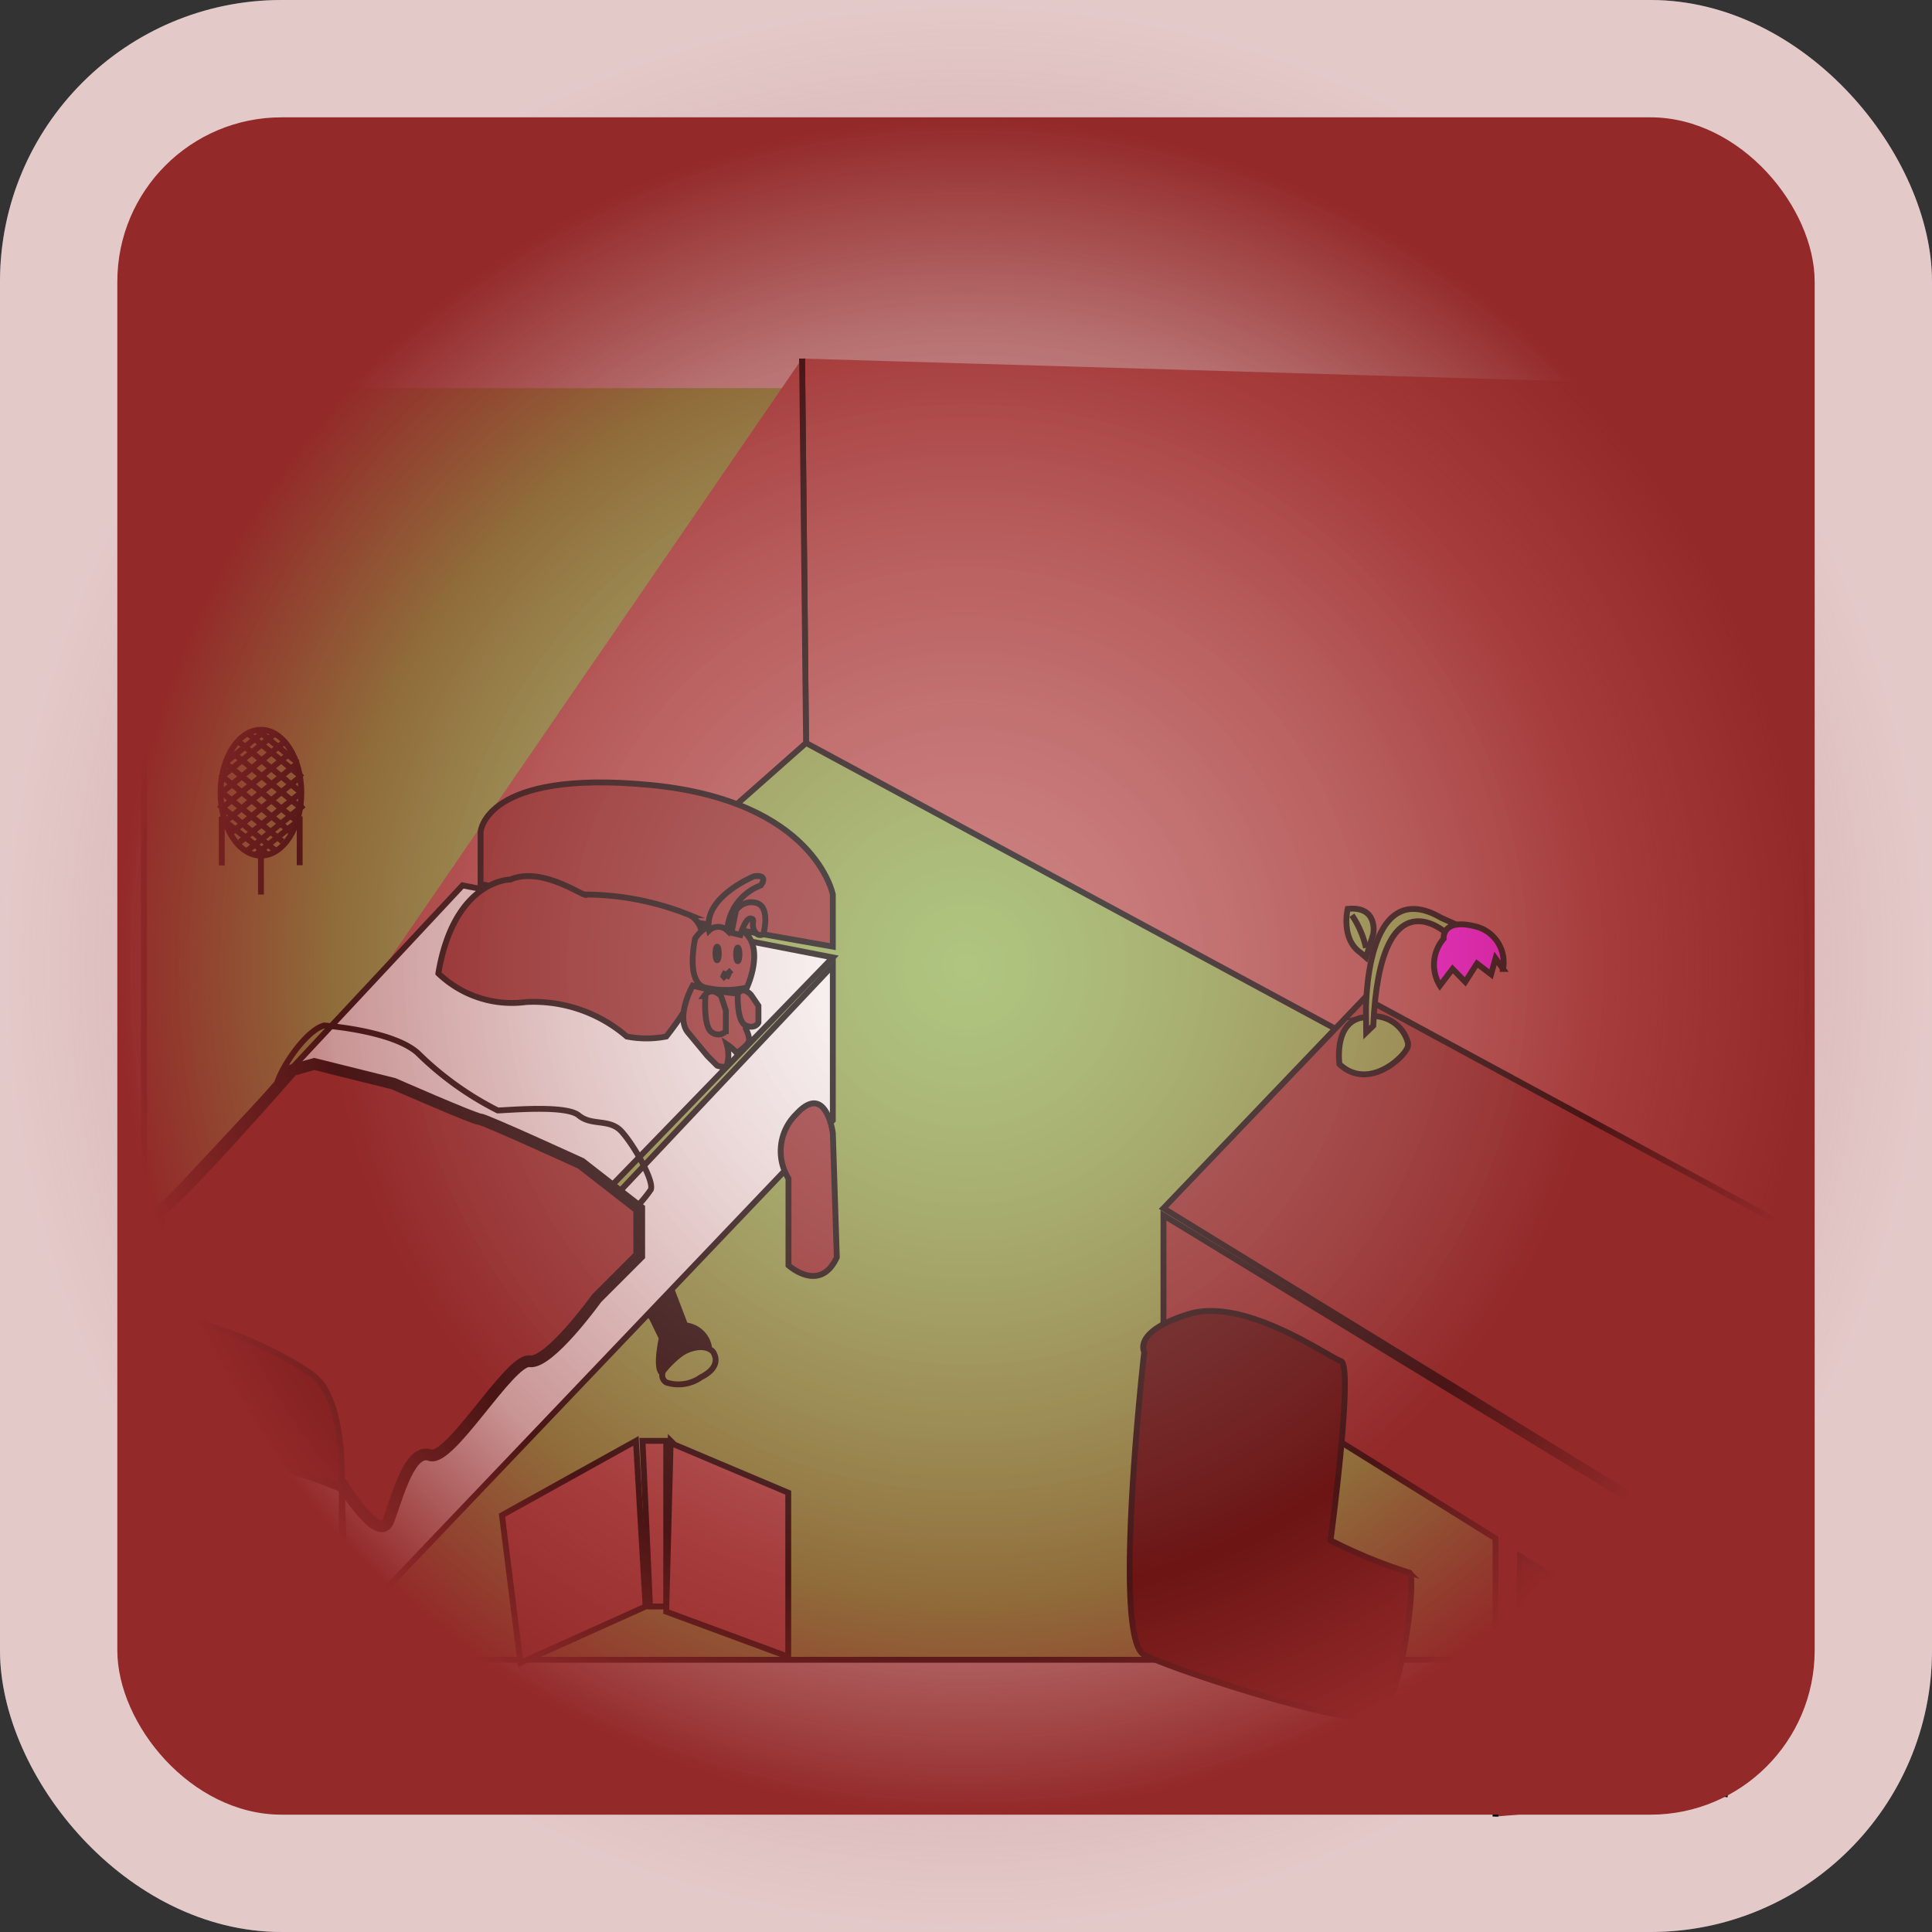 <svg xmlns="http://www.w3.org/2000/svg" xmlns:xlink="http://www.w3.org/1999/xlink" viewBox="0 0 82.33 82.33"><rect x="0" y="0" width="82.33" height="82.33" fill="#333333" stroke="none"/><defs><style>.cls-1,.cls-6{fill:#fff;}.cls-2{fill:url(#New_Gradient_Swatch_copy);}.cls-3{fill:#8cad4a;}.cls-10,.cls-11,.cls-3,.cls-4,.cls-5,.cls-6,.cls-7,.cls-8,.cls-9{stroke:#000;stroke-miterlimit:10;}.cls-10,.cls-11,.cls-3,.cls-4,.cls-5,.cls-6,.cls-7,.cls-8{stroke-width:0.25px;}.cls-5{fill:#b94f4f;}.cls-7,.cls-9{fill:#932929;}.cls-8{fill:none;}.cls-9{stroke-width:0.5px;}.cls-10{fill:#450000;}.cls-11{fill:#ff08ee;}.cls-12{fill:url(#radial-gradient);}</style><radialGradient id="New_Gradient_Swatch_copy" cx="41.17" cy="749.17" r="41.17" gradientTransform="translate(0 -708)" gradientUnits="userSpaceOnUse"><stop offset="0" stop-color="#fff"/><stop offset="1" stop-color="#932929" stop-opacity="0.25"/></radialGradient><radialGradient id="radial-gradient" cx="41.17" cy="749.17" r="36.17" gradientTransform="translate(0 -708)" gradientUnits="userSpaceOnUse"><stop offset="0" stop-color="#fff" stop-opacity="0.3"/><stop offset="0.75" stop-color="#932929" stop-opacity="0.5"/><stop offset="1" stop-color="#932929"/></radialGradient></defs><title>btnSceneCh2Locked</title><g id="Layer_2" data-name="Layer 2"><g id="Layer_1-2" data-name="Layer 1"><g id="Layer_2-2" data-name="Layer 2"><g id="Layer_1-2-2" data-name="Layer 1-2"><rect class="cls-1" width="82.33" height="82.33" rx="12" ry="12"/><rect class="cls-2" width="82.33" height="82.33" rx="12" ry="12"/><g id="Layer_2-2-2" data-name="Layer 2-2"><g id="Layer_1-2-2-2" data-name="Layer 1-2-2"><polyline class="cls-3" points="6.13 16.54 6.13 70.73 74.54 70.73 74.54 16.54"/><path class="cls-4" d="M27.79,56.18l.41.84s-.28,1.26,0,1.48c0,0,1-1.38,2-1.16a1.13,1.13,0,0,0-1-.86l-.88-2.3-1.18,1Z"/><polyline class="cls-5" points="34.18 15.28 34.35 31.66 77.15 54.77 76.75 16.54"/><polyline class="cls-5" points="5.25 57.4 34.35 31.66 34.18 15.28"/><polygon class="cls-6" points="19.71 37.73 6.75 51.61 6.75 60.01 14.06 62.91 35.49 40.8 19.71 37.73"/><polygon class="cls-6" points="35.49 41.14 14.56 63.33 14.77 69.47 35.49 47.74 35.49 41.14"/><path class="cls-7" d="M33.6,50.22v3.7s1.34,1.22,2.06-.34l-.17-5.3s-.29-2.19-1.56-.8A2.21,2.21,0,0,0,33.6,50.22Z"/><polygon class="cls-6" points="14.56 63.46 7.21 60.6 7.21 66.61 14.56 69.55 14.56 63.46"/><path class="cls-7" d="M16,73.17l-.18-5.3s-.32-2.19-1.71-.8a2.06,2.06,0,0,0-.37,2.73v3.7"/><path class="cls-8" d="M13.81,43.7s2.94.21,4,1.18a13.52,13.52,0,0,0,3.4,2.44c.38,0,2.9-.25,3.45.21s1.3.13,1.81.67,1.43,2.14,1.26,2.5a5.91,5.91,0,0,1-1.51,1.5c-.21,0-2.65-2.27-4.83-1.77s-2.82-2.48-4.2-2.69-2.9-.21-3.57-.71-1.05-.88-1.68-.63S12.76,44,13.81,43.7Z"/><path class="cls-9" d="M12.46,45.6s-5.17,5.93-5.72,6v9s4.26.4,5,1.4,2.63.93,2.63.93,1.77,3,2.19,1.85.92-3.07,1.77-2.77,3.4-4.12,4.24-4,2.86-2.69,2.86-2.69l1.81-1.81v-2l-2.48-1.93s-4.12-1.89-4.33-1.89-3.66-1.51-3.66-1.51l-3.38-.84Z"/><path class="cls-10" d="M6.91,56.19C8.39,56,12,57.57,13.37,58.63s1.19,4.71,1.19,4.71L6.75,60.6Z"/><ellipse class="cls-8" cx="11.12" cy="33.78" rx="1.72" ry="2.68"/><line class="cls-8" x1="11.12" y1="36.42" x2="11.12" y2="38.12"/><line class="cls-8" x1="12.77" y1="34.79" x2="12.77" y2="36.87"/><line class="cls-8" x1="9.45" y1="34.8" x2="9.45" y2="36.88"/><path class="cls-7" d="M35.49,40.34V38.12s-.76-4-7.8-4.67-7.21,2-7.21,2v2.23Z"/><polyline class="cls-7" points="63.73 77.41 63.73 65.56 49.58 56.74 49.58 54.77 49.58 51.79 74.54 67.01 74.54 70.73 73.49 76.57"/><path class="cls-10" d="M58.72,73.19c1-.5,1.7-6.24,1.32-6.18a21.46,21.46,0,0,1-3.34-1.37s1-7.45.44-7.64-4.1-2.74-6.49-2-1.89,1.61-1.89,1.61-1.39,12.21,0,12.91,9,3.15,10,2.65"/><polyline class="cls-10" points="73.91 72 64.77 66.32 64.77 66.61 64.77 73.26"/><line class="cls-8" x1="10.21" y1="31.64" x2="12.84" y2="33.78"/><line class="cls-8" x1="10.48" y1="31.19" x2="12.88" y2="33.13"/><line class="cls-8" x1="10.96" y1="31.1" x2="12.68" y2="32.5"/><line class="cls-8" x1="9.93" y1="32.09" x2="12.73" y2="34.35"/><line class="cls-8" x1="9.68" y1="32.58" x2="12.59" y2="34.94"/><line class="cls-8" x1="9.55" y1="33.15" x2="12.41" y2="35.47"/><line class="cls-8" x1="9.41" y1="33.73" x2="12.04" y2="35.86"/><line class="cls-8" x1="9.33" y1="34.29" x2="11.83" y2="36.32"/><line class="cls-8" x1="9.51" y1="34.94" x2="11.4" y2="36.42"/><line class="cls-8" x1="12.06" y1="31.66" x2="9.42" y2="33.8"/><line class="cls-8" x1="11.78" y1="31.21" x2="9.39" y2="33.15"/><line class="cls-8" x1="11.31" y1="31.12" x2="9.58" y2="32.52"/><line class="cls-8" x1="12.34" y1="32.11" x2="9.54" y2="34.37"/><line class="cls-8" x1="12.58" y1="32.6" x2="9.67" y2="34.95"/><line class="cls-8" x1="12.71" y1="33.17" x2="9.86" y2="35.48"/><line class="cls-8" x1="12.86" y1="33.75" x2="10.22" y2="35.88"/><line class="cls-8" x1="12.94" y1="34.31" x2="10.44" y2="36.33"/><line class="cls-8" x1="12.75" y1="34.95" x2="10.87" y2="36.44"/><polygon class="cls-5" points="27.38 61.4 27.7 68.46 28.39 68.46 28.39 61.4 27.38 61.4"/><polygon class="cls-5" points="28.74 61.56 33.59 63.61 33.59 70.6 28.39 68.68 28.58 61.4 28.74 61.56"/><polygon class="cls-5" points="27.1 61.4 21.39 64.57 22.18 70.86 27.51 68.46 27.1 61.4"/><polygon class="cls-7" points="49.58 51.49 58.15 42.53 76.75 52.6 77.15 61.4 74.86 67.01 49.58 51.49"/><path class="cls-3" d="M57.08,45.35s-.27-1.86,1.07-2A1.52,1.52,0,0,1,60,44.45v.1C60,44.91,58.37,46.55,57.08,45.35Z"/><path class="cls-3" d="M58.21,43.12s-.09-5.93,3.22-4l.63.28-.38.4s-2.86-2.69-3.16,3.91l-.3.29Z"/><path class="cls-7" d="M21.75,37.48s-2.4,0-3.07,4a4.53,4.53,0,0,0,3.74,1.22,6.09,6.09,0,0,1,4.29,1.47,4.4,4.4,0,0,0,1.68,0,12.8,12.8,0,0,0,1.51-2.4s.5-2.23-.5-2.77a12,12,0,0,0-4.4-.88C25,38.33,23.16,36.88,21.75,37.48Z"/><path class="cls-11" d="M61.52,40a1.7,1.7,0,0,0-.16,2l.54-.71.54.55.5-.78.6.46.19-.68.32.45a1.57,1.57,0,0,0-1.17-1.81C61.43,39.11,61.52,40,61.52,40Z"/><path class="cls-3" d="M58.52,39.8s.23-1.2-1.09-1.07c0,0-.31,1.28.55,1.87l.23.2Z"/><path class="cls-8" d="M28.39,58.91a1.66,1.66,0,0,0,1.48-.22c1-.5.5-1.1.5-1.1s-.34-.41-1.21,0S28,58.66,28.39,58.91Z"/><path class="cls-8" d="M57.61,39a4.06,4.06,0,0,1,.6,1.39"/><path class="cls-7" d="M29.62,40s-.41,1.83.41,2.08a3.83,3.83,0,0,0,1.8,0s.6-1.29.13-2.08a1.38,1.38,0,0,0-2.34,0Z"/><path class="cls-7" d="M32.14,37.34s-2.2.89-1.92,2.31a.56.56,0,0,1,.77,0,2.2,2.2,0,0,1,1.43-1.92S32.79,37.26,32.14,37.34Z"/><path class="cls-7" d="M31.36,38.81a.78.78,0,0,1,.91-.32c.57.21.26,1.32.26,1.32s-.24.15-.39-.16.07-.48-.15-.51-.44.7-.44.7l-.38-.09Z"/><ellipse class="cls-8" cx="30.56" cy="40.63" rx="0.07" ry="0.29"/><ellipse class="cls-8" cx="31.44" cy="40.67" rx="0.07" ry="0.29"/><line class="cls-8" x1="30.76" y1="41.45" x2="31.12" y2="41.64"/><line class="cls-8" x1="31.17" y1="41.34" x2="30.76" y2="41.71"/><path class="cls-7" d="M29.52,42s-.75,1.33-.2,2l.83,1,.41.41s.3.11.41,0a1.56,1.56,0,0,0,0-.91,2.34,2.34,0,0,1,.4.34c0,.08.45-.26.53-.44s-.12-.57-.12-.57.12-1.44-.07-1.47A10.82,10.82,0,0,1,29.52,42Z"/><path class="cls-7" d="M30,42.45c.33-.46.73,0,.73,0l.2.61v.88a.44.44,0,0,1-.58.06c-.39-.2-.29-1.55-.29-1.55Z"/><path class="cls-7" d="M31.44,42.35s-.06,1.18.34,1.35.54-.12.54-.12v-.72L32,42.39S31.66,42,31.44,42.35Z"/></g></g><rect class="cls-12" x="5" y="5" width="72.33" height="72.33" rx="7" ry="7"/></g></g></g></g></svg>